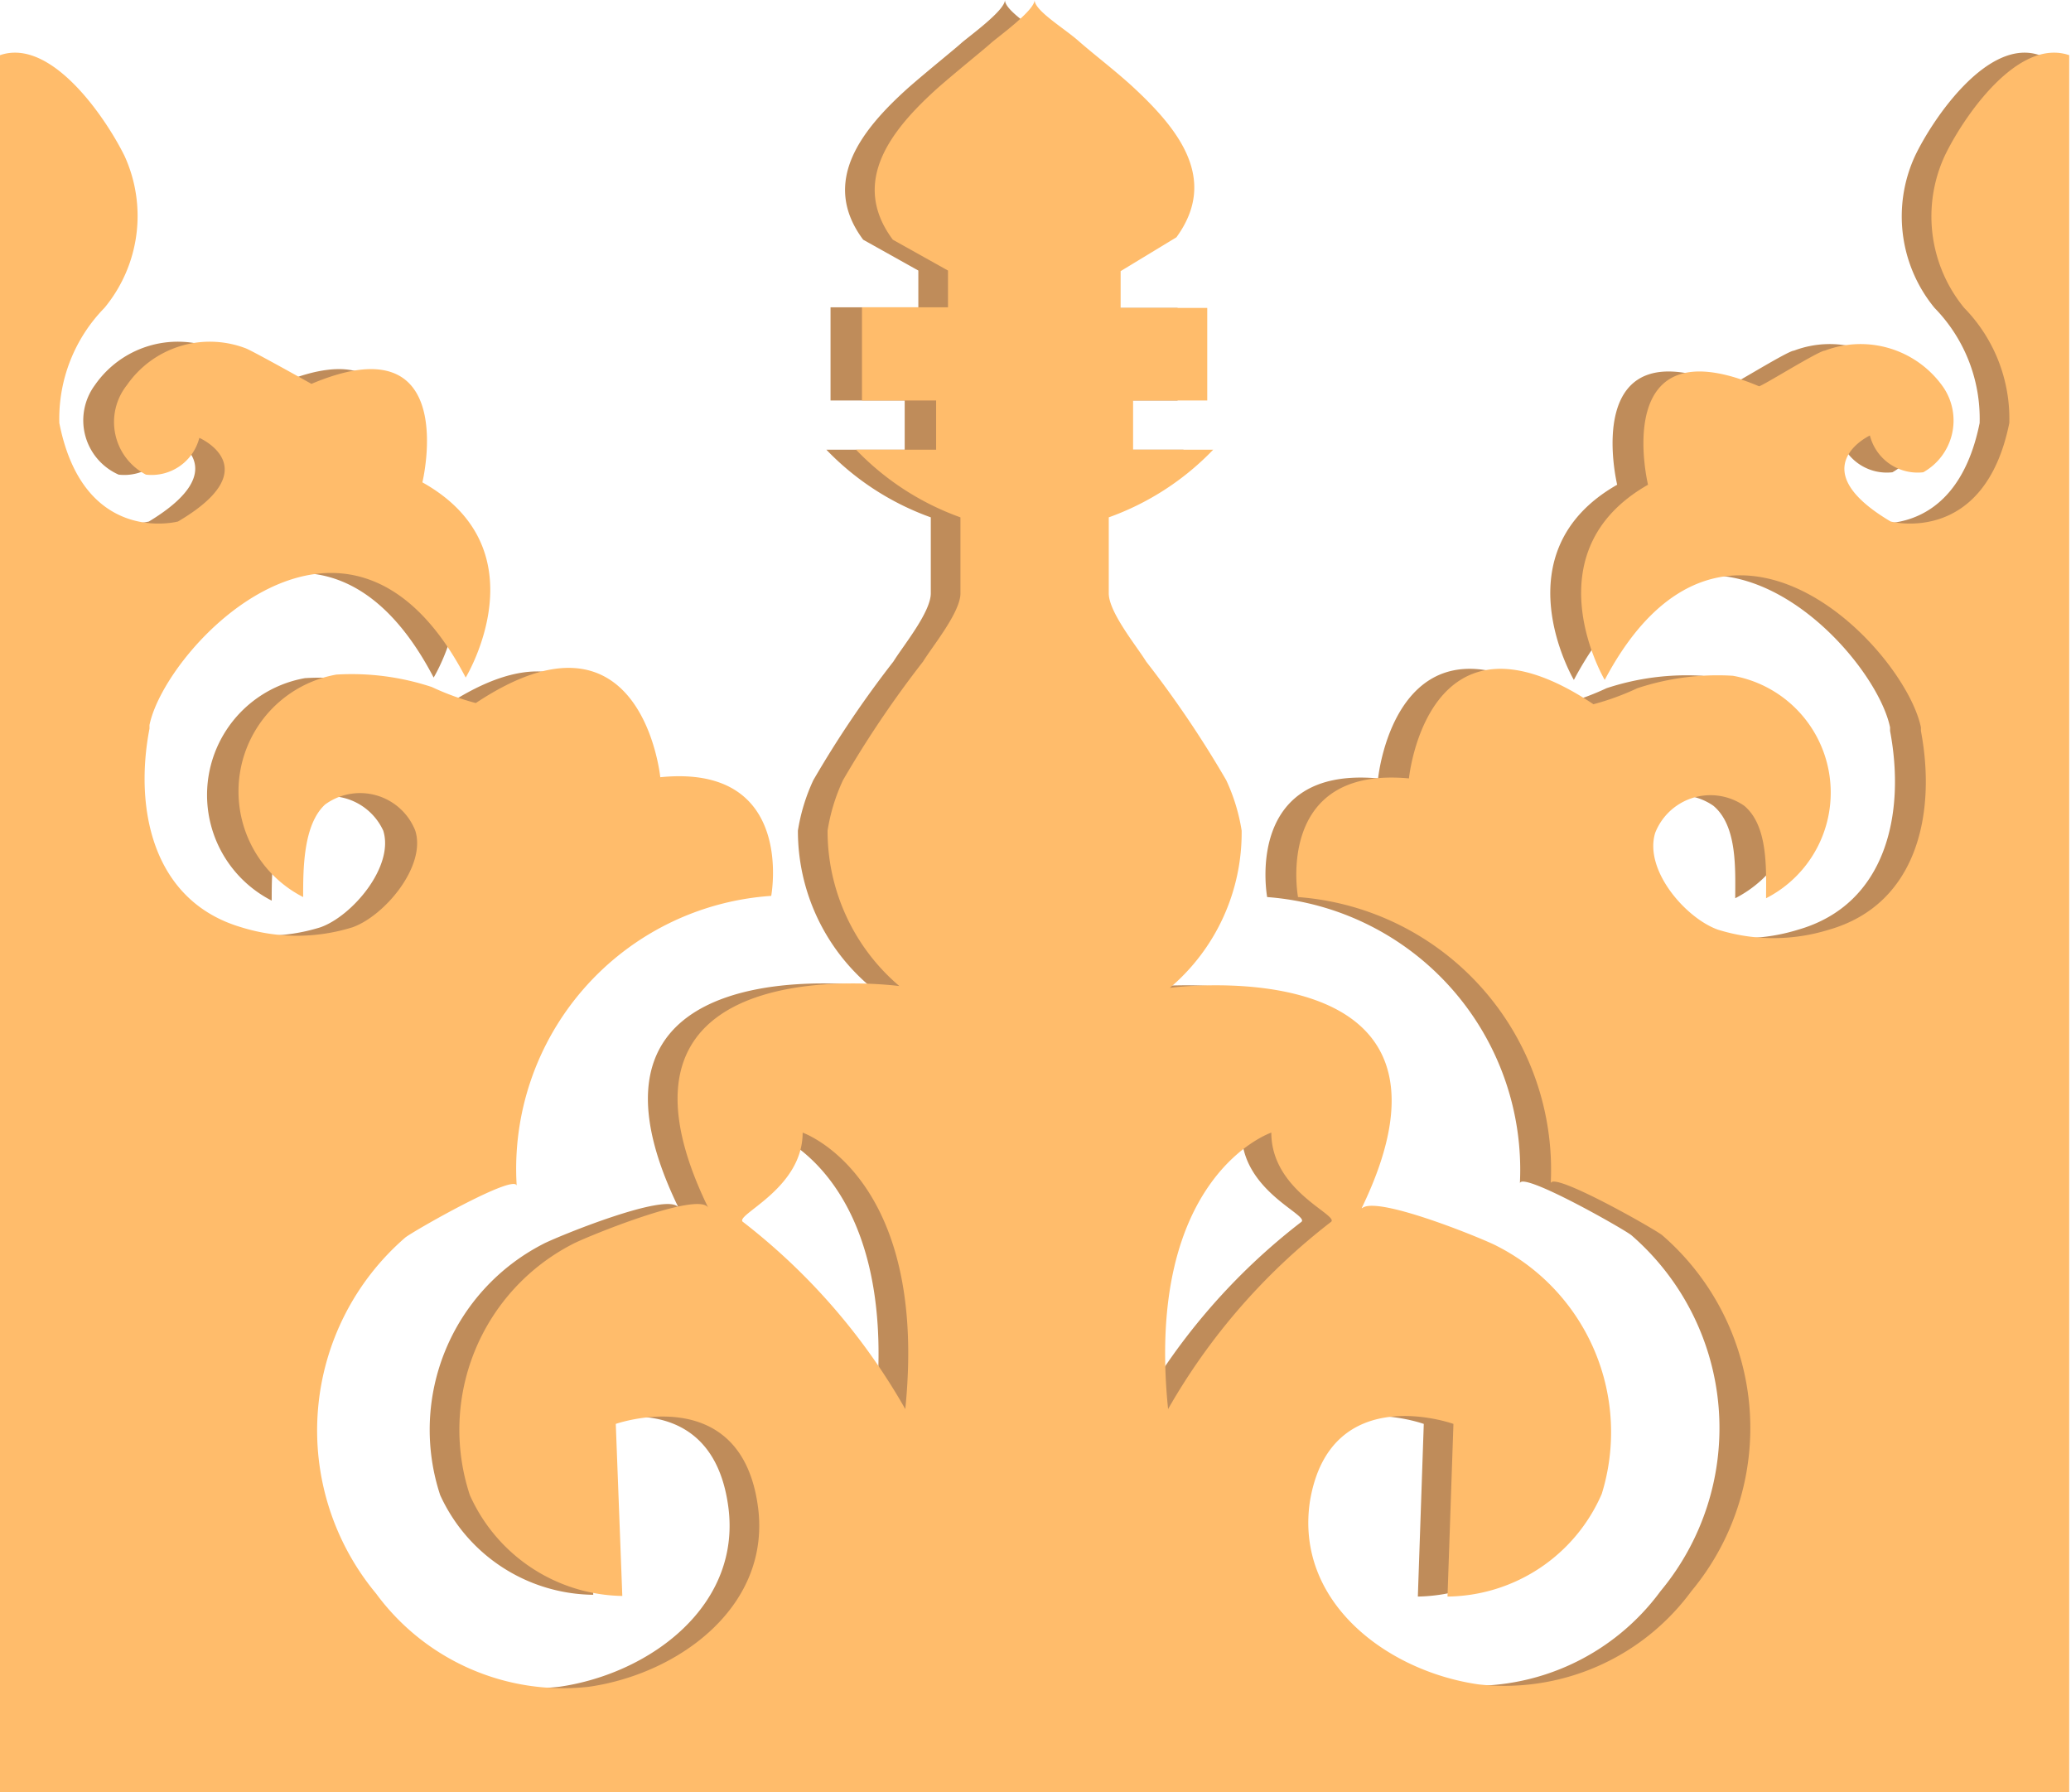 <svg id="Layer_1" data-name="Layer 1" xmlns="http://www.w3.org/2000/svg" viewBox="0 0 34.91 30.21"><defs><style>.cls-1{fill:none;}.cls-2{fill:#bf8c5a;}.cls-3{fill:#ffbc6b;}</style></defs><title>Gwalior</title><path class="cls-1" d="M20.93,19.09s-2.14.72-1.74,4.66a10.61,10.61,0,0,1,2.73-3.15C22.1,20.49,20.94,20.06,20.93,19.09Z"/><path class="cls-1" d="M13,19.09c0,1-1.18,1.4-1,1.51a10.61,10.61,0,0,1,2.73,3.15C15.16,19.81,13,19.09,13,19.09Z"/><path class="cls-2" d="M32.28,2.63a2.43,2.43,0,0,0,.33,2.56,2.67,2.67,0,0,1,.76,1.94c-.42,2.08-2,1.66-2,1.66C29.84,7.89,31,7.34,31,7.34a.83.83,0,0,0,.9.62,1,1,0,0,0,.34-1.43,1.7,1.7,0,0,0-2-.62c-.1,0-1.09.62-1.11.6-2.53-1.07-1.87,1.66-1.87,1.66-2,1.14-.73,3.29-.73,3.29,2-3.77,5.06-.52,5.33.8v.06c.26,1.37-.05,2.92-1.55,3.35a3.15,3.15,0,0,1-1.87,0c-.54-.19-1.25-1-1.06-1.63a1,1,0,0,1,1.5-.46c.41.34.37,1.08.37,1.56a2,2,0,0,0-.56-3.75,4.3,4.3,0,0,0-1.61.21,4.42,4.42,0,0,1-.74.27c-2.8-1.87-3.11,1.25-3.11,1.25-2.28-.21-1.87,2-1.87,2a4.61,4.61,0,0,1,4.26,4.83c0-.23,1.76.77,1.88.87a4.3,4.3,0,0,1,.49,6,3.91,3.91,0,0,1-3.59,1.57c-1.53-.22-3.09-1.38-2.84-3.08C21.92,23.25,24,24,24,24l-.1,2.91a2.87,2.87,0,0,0,2.57-1.7A3.52,3.52,0,0,0,24.73,21c-.18-.1-2.14-.91-2.29-.61,2.18-4.46-3.22-3.74-3.22-3.74A3.43,3.43,0,0,0,20.43,14a3.18,3.18,0,0,0-.26-.85,17.78,17.78,0,0,0-1.35-2c-.16-.26-.63-.83-.63-1.15V8.72a4.58,4.58,0,0,0,1.76-1.14H18.6V6.75h1.25V5.19H18.39V4.57L19.33,4c.73-1,0-1.86-.76-2.56-.31-.28-.64-.53-.89-.75S16.94.18,16.94,0c0,.18-.63.63-.74.73s-.57.47-.89.75c-.78.7-1.49,1.58-.76,2.56l.93.52v.62H14V6.75h1.25v.83H13.93a4.58,4.58,0,0,0,1.76,1.14V10c0,.32-.47.89-.63,1.15a17.76,17.76,0,0,0-1.35,2,3.18,3.18,0,0,0-.26.85,3.43,3.43,0,0,0,1.21,2.62s-5.4-.73-3.22,3.74c-.15-.3-2.11.51-2.29.61a3.52,3.52,0,0,0-1.73,4.23A2.87,2.87,0,0,0,10,26.88L9.88,24s2.08-.73,2.39,1.35c.26,1.7-1.31,2.86-2.84,3.08a3.91,3.91,0,0,1-3.59-1.57,4.3,4.3,0,0,1,.49-6c.12-.1,1.87-1.1,1.88-.87a4.61,4.61,0,0,1,4.26-4.83s.42-2.23-1.87-2c0,0-.31-3.11-3.11-1.25a4.41,4.41,0,0,1-.74-.27,4.3,4.3,0,0,0-1.61-.21,2,2,0,0,0-.56,3.75c0-.47,0-1.22.37-1.56A1,1,0,0,1,6.46,14c.19.6-.52,1.44-1.06,1.63a3.15,3.15,0,0,1-1.87,0c-1.5-.44-1.81-2-1.55-3.35v-.06c.27-1.32,3.36-4.57,5.33-.8,0,0,1.31-2.15-.73-3.29,0,0,.66-2.73-1.87-1.66,0,0-1-.56-1.11-.6a1.7,1.7,0,0,0-2,.62A1,1,0,0,0,2,8a.83.83,0,0,0,.9-.62S4,7.89,2.51,8.79c0,0-1.59.42-2-1.66a2.67,2.67,0,0,1,.76-1.94A2.43,2.43,0,0,0,1.6,2.63,3.33,3.33,0,0,0,0,.94V30.21H34.38V.93C33.51.63,32.58,2,32.28,2.63ZM14.76,23.75A10.61,10.61,0,0,0,12,20.6c-.19-.11,1-.54,1-1.51C13,19.09,15.16,19.81,14.76,23.75Zm4.43,0c-.4-3.94,1.74-4.66,1.74-4.66,0,1,1.18,1.4,1,1.51A10.61,10.61,0,0,0,19.19,23.75Z"/><path class="cls-3" d="M32.78,2.63a2.43,2.43,0,0,0,.33,2.56,2.67,2.67,0,0,1,.76,1.94c-.42,2.08-2,1.66-2,1.66-1.52-.9-.35-1.45-.35-1.45a.83.83,0,0,0,.9.62,1,1,0,0,0,.34-1.43,1.7,1.7,0,0,0-2-.62c-.1,0-1.09.62-1.11.6-2.53-1.07-1.87,1.66-1.87,1.66-2,1.14-.73,3.29-.73,3.29,2-3.77,5.06-.52,5.33.8v.06c.26,1.37-.05,2.92-1.55,3.35a3.15,3.15,0,0,1-1.87,0c-.54-.19-1.25-1-1.06-1.63a1,1,0,0,1,1.5-.46c.41.34.37,1.08.37,1.56a2,2,0,0,0-.56-3.75,4.3,4.3,0,0,0-1.61.21,4.42,4.42,0,0,1-.74.27c-2.8-1.87-3.11,1.25-3.11,1.25-2.28-.21-1.87,2-1.87,2a4.61,4.61,0,0,1,4.26,4.83c0-.23,1.76.77,1.88.87a4.3,4.3,0,0,1,.49,6,3.91,3.91,0,0,1-3.59,1.57c-1.53-.22-3.09-1.38-2.84-3.08C22.42,23.25,24.5,24,24.5,24l-.1,2.91A2.87,2.87,0,0,0,27,25.18,3.52,3.52,0,0,0,25.23,21c-.18-.1-2.14-.91-2.29-.61,2.18-4.46-3.22-3.74-3.22-3.74A3.43,3.43,0,0,0,20.93,14a3.18,3.18,0,0,0-.26-.85,17.78,17.78,0,0,0-1.35-2c-.16-.26-.63-.83-.63-1.15V8.72a4.58,4.58,0,0,0,1.76-1.14H19.1V6.75h1.25V5.19H18.89V4.57L19.83,4c.73-1,0-1.86-.76-2.56-.31-.28-.64-.53-.89-.75S17.44.18,17.44,0c0,.18-.63.63-.74.73s-.57.47-.89.75c-.78.7-1.49,1.58-.76,2.56l.93.52v.62H14.53V6.75h1.25v.83H14.43a4.58,4.58,0,0,0,1.76,1.14V10c0,.32-.47.89-.63,1.15a17.76,17.76,0,0,0-1.35,2,3.18,3.18,0,0,0-.26.85,3.43,3.43,0,0,0,1.21,2.62s-5.4-.73-3.22,3.74c-.15-.3-2.11.51-2.29.61a3.52,3.52,0,0,0-1.73,4.23,2.87,2.87,0,0,0,2.57,1.7L10.38,24s2.08-.73,2.39,1.35c.26,1.7-1.31,2.86-2.84,3.08a3.91,3.91,0,0,1-3.59-1.57,4.3,4.3,0,0,1,.49-6c.12-.1,1.87-1.1,1.88-.87A4.61,4.61,0,0,1,13,15.1s.42-2.23-1.87-2c0,0-.31-3.11-3.11-1.25a4.41,4.41,0,0,1-.74-.27,4.3,4.3,0,0,0-1.61-.21,2,2,0,0,0-.56,3.75c0-.47,0-1.22.37-1.56A1,1,0,0,1,7,14c.19.6-.52,1.44-1.06,1.63a3.15,3.15,0,0,1-1.87,0c-1.5-.44-1.81-2-1.55-3.35v-.06c.27-1.32,3.36-4.57,5.33-.8,0,0,1.31-2.15-.73-3.29,0,0,.66-2.73-1.87-1.66,0,0-1-.56-1.11-.6a1.7,1.7,0,0,0-2,.62A1,1,0,0,0,2.46,8a.83.83,0,0,0,.9-.62S4.53,7.89,3,8.79c0,0-1.59.42-2-1.66a2.67,2.67,0,0,1,.76-1.94A2.43,2.43,0,0,0,2.1,2.63C1.79,2,.87.63,0,.93V30.21H34.88V.93C34,.63,33.08,2,32.78,2.63ZM15.26,23.75a10.61,10.61,0,0,0-2.73-3.15c-.19-.11,1-.54,1-1.51C13.52,19.09,15.66,19.81,15.26,23.75Zm4.43,0c-.4-3.94,1.74-4.66,1.74-4.66,0,1,1.18,1.4,1,1.51A10.61,10.61,0,0,0,19.69,23.75Z"/></svg>